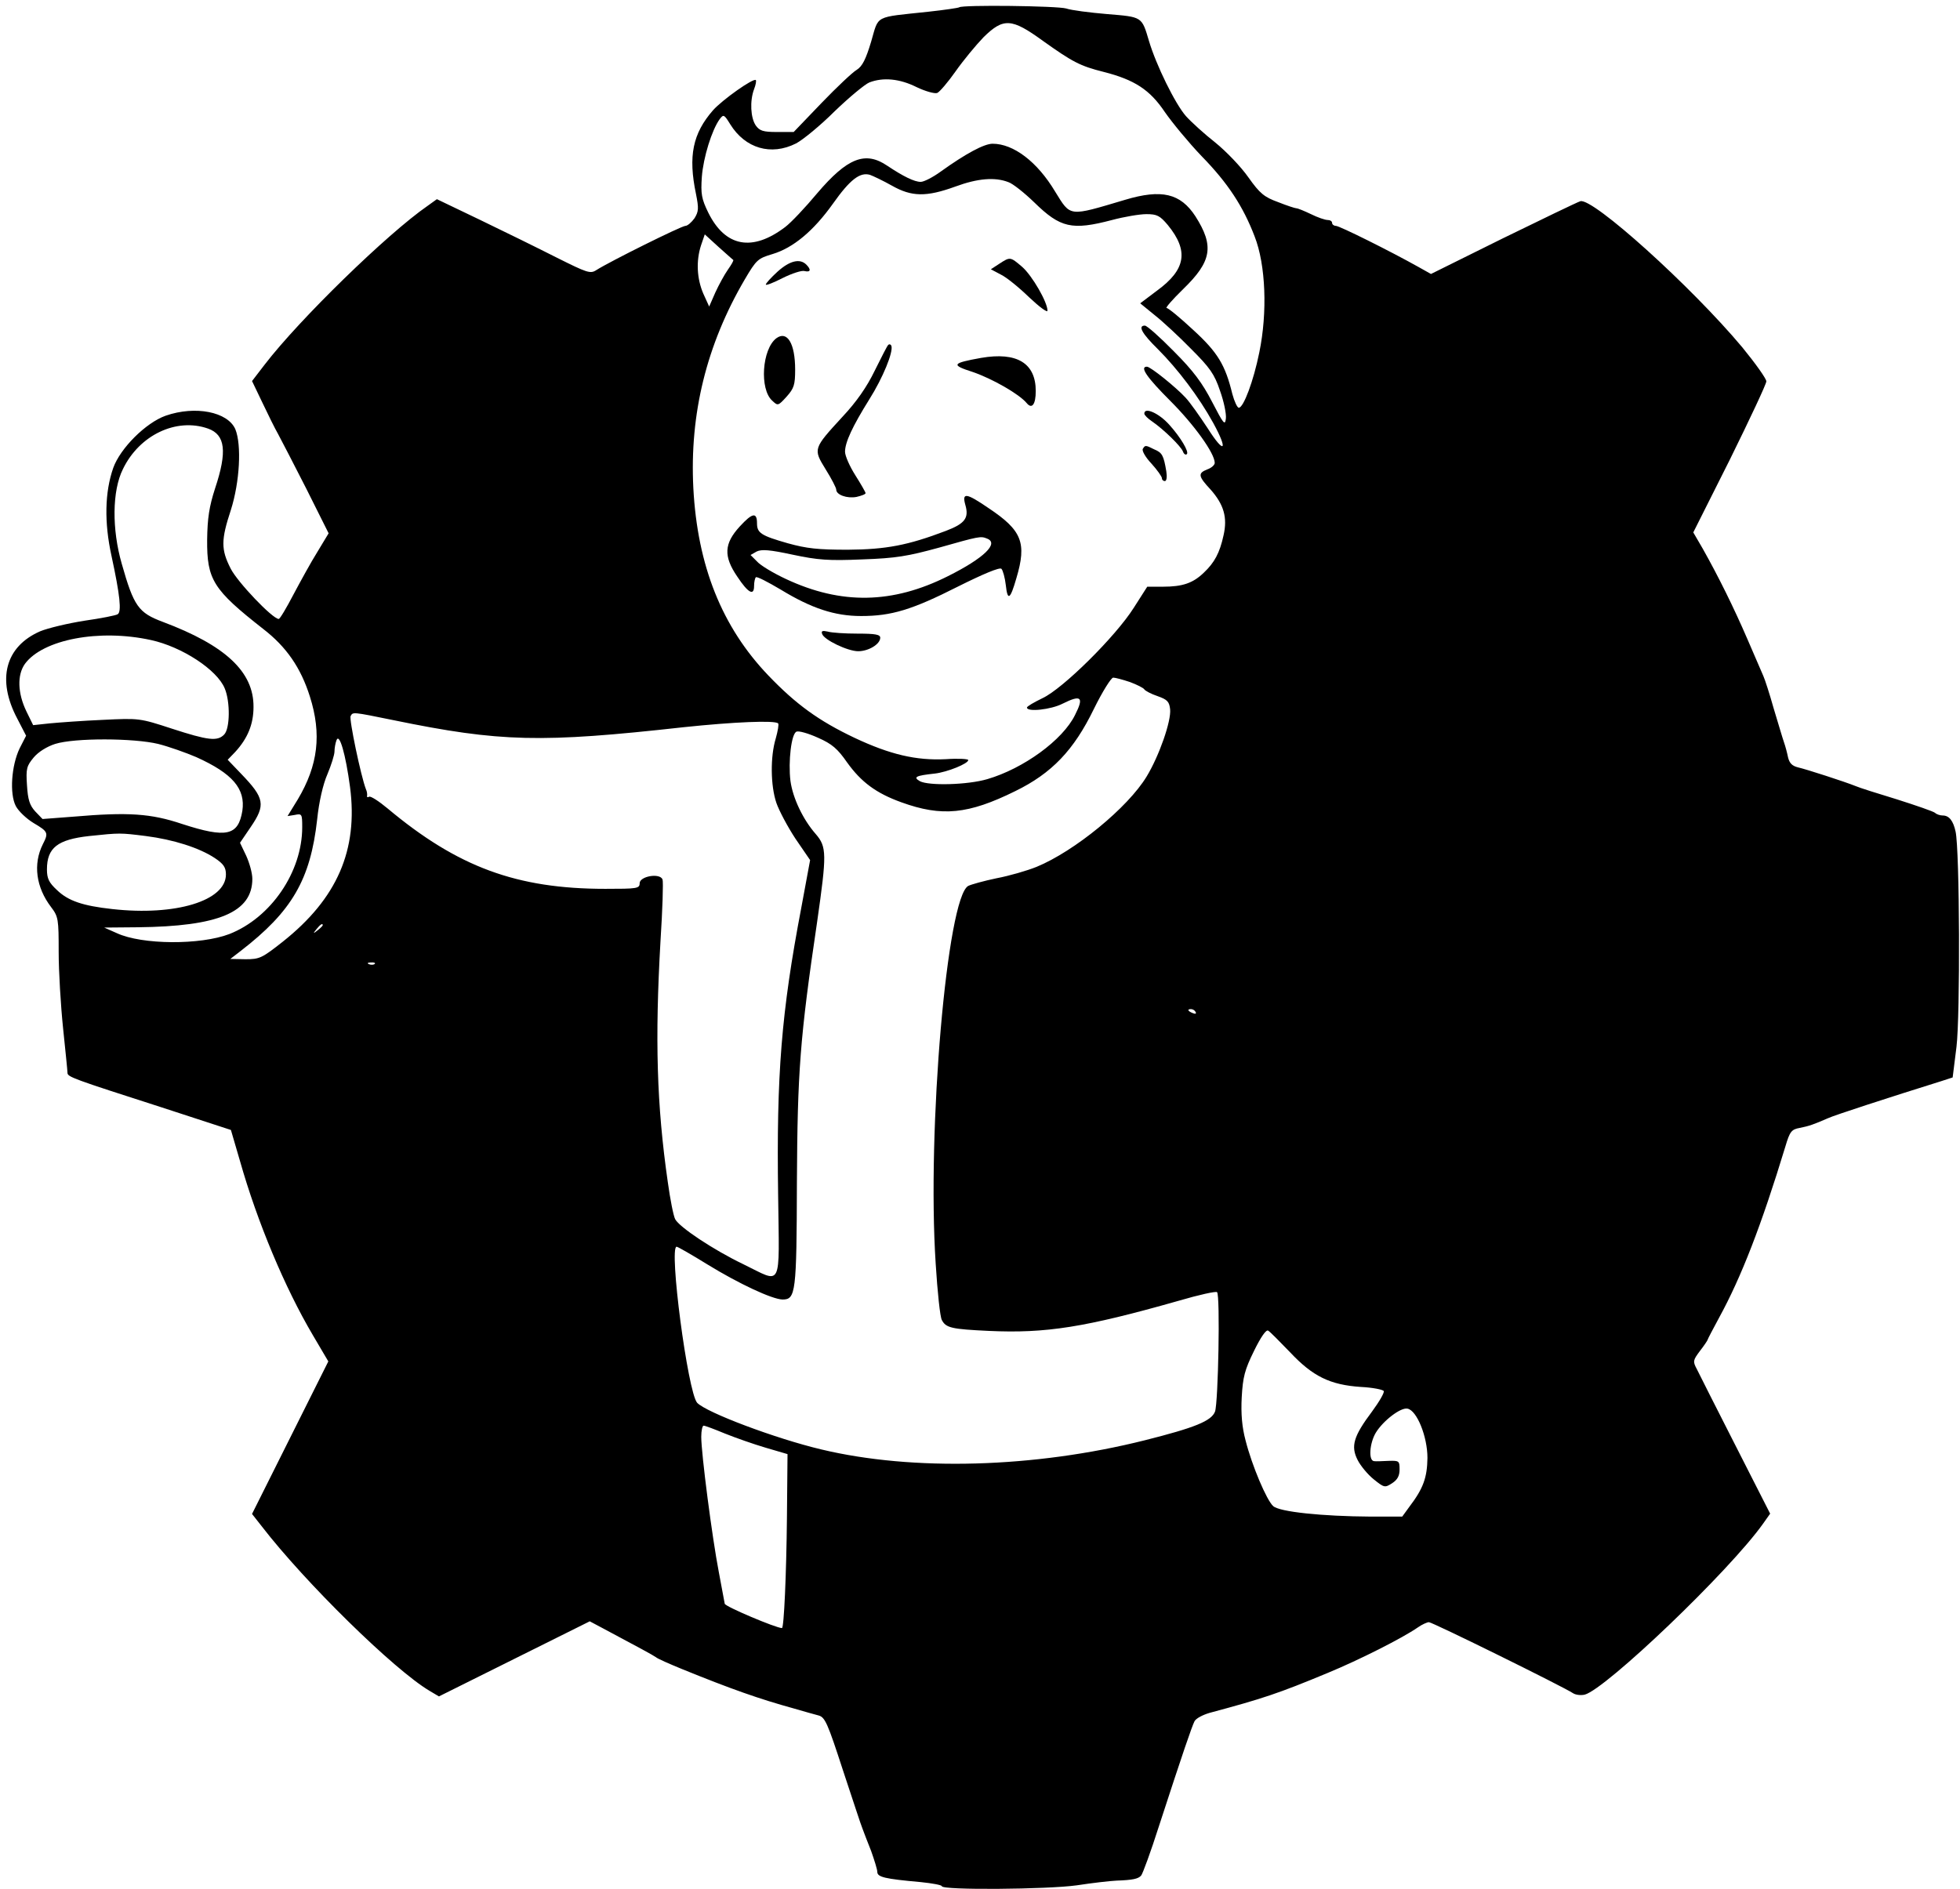 <?xml version="1.0" standalone="no"?>
<!DOCTYPE svg PUBLIC "-//W3C//DTD SVG 20010904//EN"
 "http://www.w3.org/TR/2001/REC-SVG-20010904/DTD/svg10.dtd">
<svg version="1.0" xmlns="http://www.w3.org/2000/svg"
 width="668pt" height="644pt" viewBox="0 0 668 644"
 preserveAspectRatio="xMidYMid meet">

<g transform="translate(0,644) scale(0.1,-0.1)"
fill="#000000" stroke="none">
<path d="M3269 6415 c-3 -2 -50 -9 -105 -15 -187 -20 -168 -10 -195 -102 -18
-60 -30 -84 -49 -96 -14 -8 -68 -59 -120 -113 l-95 -99 -57 0 c-47 0 -59 4
-72 22 -18 26 -21 84 -6 124 6 15 8 29 6 31 -8 8 -114 -67 -146 -103 -69 -79
-85 -156 -58 -285 10 -50 9 -60 -5 -83 -10 -14 -24 -26 -31 -26 -13 0 -255
-120 -304 -151 -20 -13 -31 -9 -135 43 -61 31 -179 89 -260 128 l-148 71 -32
-23 c-136 -94 -436 -386 -555 -541 l-43 -56 35 -73 c19 -40 43 -89 54 -108 10
-19 54 -103 96 -186 l76 -152 -38 -63 c-22 -35 -58 -101 -82 -146 -24 -46 -46
-83 -50 -83 -21 0 -141 126 -164 172 -33 65 -33 97 1 200 30 95 37 221 15 275
-26 59 -136 81 -237 46 -68 -24 -155 -111 -179 -178 -29 -83 -31 -186 -6 -300
29 -134 35 -191 21 -199 -6 -4 -57 -14 -113 -22 -57 -9 -124 -25 -151 -36
-119 -52 -149 -164 -78 -298 l30 -58 -22 -43 c-28 -58 -35 -155 -13 -197 9
-17 36 -43 61 -58 49 -29 51 -33 31 -72 -34 -68 -23 -147 28 -214 25 -33 26
-41 26 -154 0 -65 7 -182 15 -259 8 -77 15 -145 15 -152 0 -14 16 -20 321
-118 l236 -77 31 -106 c59 -208 153 -432 248 -593 l53 -90 -130 -260 -130
-260 33 -42 c148 -192 452 -490 572 -561 l32 -19 257 128 257 128 47 -25 c122
-65 168 -90 178 -97 5 -5 46 -23 90 -41 167 -68 264 -102 380 -134 33 -10 71
-20 85 -24 22 -6 31 -27 83 -187 33 -99 62 -189 67 -200 4 -11 17 -45 29 -75
11 -31 21 -63 21 -71 0 -18 25 -24 148 -35 39 -4 72 -10 72 -14 0 -14 361 -11
460 3 52 8 113 15 135 16 56 2 74 6 84 17 5 5 33 81 61 169 82 252 112 339
121 357 5 10 28 22 52 29 179 48 234 66 402 136 109 45 255 119 307 155 14 10
32 18 38 18 12 0 460 -221 491 -242 9 -6 27 -8 40 -5 72 19 493 421 608 583
l24 34 -118 232 c-65 128 -125 246 -132 261 -14 26 -13 30 11 62 14 18 26 36
26 38 0 2 18 36 39 75 75 137 144 314 226 584 15 51 21 58 49 63 31 6 48 12
96 33 21 10 215 73 385 126 l40 13 13 104 c13 106 11 670 -3 734 -8 37 -22 55
-44 55 -9 0 -21 4 -26 9 -6 5 -64 25 -130 46 -66 20 -129 40 -140 45 -37 15
-170 58 -197 64 -20 5 -29 14 -34 34 -3 15 -9 38 -14 52 -5 14 -20 66 -35 115
-14 50 -30 99 -35 110 -5 11 -29 67 -54 125 -47 109 -100 216 -153 310 l-32
55 125 249 c68 138 124 257 124 266 0 9 -37 61 -82 116 -174 208 -510 511
-552 498 -12 -4 -130 -61 -265 -127 l-244 -121 -41 23 c-98 55 -271 141 -283
141 -7 0 -13 5 -13 10 0 6 -7 10 -15 10 -9 0 -35 9 -57 20 -23 11 -45 20 -50
20 -4 0 -32 9 -62 21 -47 17 -62 29 -101 84 -25 36 -76 89 -113 119 -37 29
-82 70 -100 90 -37 42 -102 175 -126 256 -25 84 -22 82 -143 92 -59 5 -122 13
-139 19 -30 9 -356 13 -365 4z m285 -114 c101 -72 127 -86 207 -106 106 -27
158 -61 209 -137 25 -36 81 -104 125 -150 90 -92 142 -172 181 -274 38 -97 44
-259 16 -395 -20 -99 -54 -189 -70 -189 -5 0 -15 21 -22 47 -24 99 -50 142
-133 218 -44 41 -85 75 -91 75 -5 0 20 29 56 64 98 95 107 147 42 249 -51 78
-115 93 -239 56 -195 -58 -185 -59 -239 28 -61 102 -142 163 -213 163 -29 0
-92 -34 -177 -95 -26 -19 -57 -35 -68 -35 -22 0 -60 19 -114 55 -75 51 -136
27 -239 -94 -40 -48 -89 -100 -109 -115 -112 -85 -204 -68 -262 49 -23 47 -26
64 -22 122 5 66 34 160 61 197 13 17 15 16 36 -18 51 -82 139 -108 224 -65 23
12 83 61 132 110 50 48 103 92 118 98 47 18 103 13 161 -16 29 -14 61 -23 70
-20 8 3 37 37 63 74 26 37 69 89 95 116 68 67 96 65 202 -12z m-514 -494 c67
-38 117 -39 216 -3 76 28 135 33 181 15 15 -5 55 -37 88 -69 89 -87 128 -96
265 -60 41 11 94 20 117 20 36 0 46 -5 73 -37 72 -88 62 -152 -37 -224 l-57
-43 49 -40 c28 -22 84 -74 125 -116 63 -63 79 -85 98 -142 13 -36 22 -79 20
-95 -3 -25 -8 -18 -47 57 -33 64 -64 106 -130 172 -48 49 -92 88 -99 88 -25 0
-10 -27 44 -80 68 -68 140 -163 189 -252 52 -95 38 -108 -19 -18 -27 41 -60
88 -75 104 -33 36 -120 106 -132 106 -26 0 0 -37 80 -117 80 -80 151 -178 151
-211 0 -7 -11 -17 -25 -22 -33 -13 -32 -23 11 -69 45 -51 58 -95 44 -156 -13
-60 -31 -93 -67 -127 -37 -36 -73 -48 -139 -48 l-54 0 -46 -72 c-62 -98 -242
-276 -311 -308 -29 -14 -53 -28 -53 -32 0 -16 82 -7 121 13 64 32 74 23 43
-38 -42 -86 -176 -183 -299 -219 -68 -20 -200 -23 -230 -7 -24 14 -14 19 51
26 43 5 114 34 114 46 0 4 -35 6 -77 3 -101 -5 -190 16 -311 73 -122 58 -199
114 -293 212 -159 166 -242 375 -256 639 -13 253 45 489 175 711 40 68 45 72
95 87 70 21 139 78 206 172 58 82 92 108 126 98 11 -4 45 -20 75 -37z m-541
-253 c2 -2 -6 -16 -18 -33 -12 -17 -31 -52 -43 -78 l-21 -48 -20 44 c-22 51
-25 111 -8 164 l13 38 46 -42 c26 -23 49 -44 51 -45z m-1790 -575 c59 -21 66
-78 24 -204 -20 -62 -26 -101 -27 -175 -1 -136 20 -170 191 -304 79 -61 128
-132 159 -230 41 -129 28 -235 -41 -351 l-35 -57 25 4 c24 5 25 3 25 -42 0
-152 -106 -308 -248 -364 -99 -38 -298 -37 -384 3 l-43 19 115 1 c275 3 390
51 390 165 0 20 -10 55 -21 79 l-21 44 36 53 c52 76 48 99 -32 182 l-46 48 26
27 c42 46 62 94 62 153 1 120 -96 210 -309 290 -83 31 -99 53 -140 198 -34
118 -33 249 4 323 56 116 182 176 290 138z m-194 -721 c105 -23 225 -101 251
-165 19 -45 18 -137 -2 -157 -23 -24 -55 -20 -178 20 -110 36 -112 36 -236 30
-69 -3 -150 -9 -181 -12 l-56 -6 -23 47 c-30 62 -32 124 -5 162 61 83 253 120
430 81z m3336 -143 c24 -9 46 -20 49 -25 3 -5 24 -16 45 -23 34 -12 40 -19 43
-45 4 -40 -37 -158 -80 -229 -64 -106 -246 -255 -375 -308 -32 -13 -94 -31
-137 -39 -43 -9 -86 -21 -96 -26 -72 -39 -141 -830 -111 -1288 6 -96 15 -182
21 -192 14 -27 34 -31 160 -37 195 -9 328 12 648 103 68 20 127 33 130 29 11
-11 4 -377 -7 -407 -12 -32 -69 -55 -240 -98 -375 -94 -789 -106 -1102 -31
-156 37 -392 126 -423 159 -32 36 -97 532 -70 532 4 0 51 -27 106 -61 106 -65
219 -118 255 -119 45 0 48 22 49 400 2 377 10 489 69 888 33 231 33 255 -5
299 -43 49 -78 122 -86 181 -8 66 3 162 21 168 8 3 40 -6 73 -21 48 -21 67
-38 99 -84 48 -67 99 -105 185 -136 138 -50 228 -41 388 38 125 61 200 140
268 280 29 59 59 107 66 107 7 0 33 -7 57 -15z m-2510 -130 c365 -75 503 -78
989 -24 171 18 311 24 322 13 3 -3 -1 -26 -8 -51 -19 -62 -18 -161 2 -220 9
-26 38 -81 65 -122 l50 -73 -30 -162 c-68 -357 -85 -568 -79 -981 4 -325 16
-300 -118 -235 -104 50 -219 127 -233 154 -6 12 -17 68 -25 126 -38 264 -44
487 -25 821 7 108 10 203 7 211 -9 23 -78 11 -78 -13 0 -18 -9 -19 -117 -19
-302 0 -503 74 -742 274 -30 25 -58 43 -63 40 -5 -3 -8 -2 -7 3 1 4 0 15 -4
23 -17 44 -58 240 -52 249 8 14 4 15 146 -14z m-148 -228 c28 -215 -44 -380
-229 -527 -71 -56 -79 -60 -127 -60 l-52 1 35 27 c175 135 238 243 261 449 6
59 20 120 35 154 13 31 24 66 24 77 0 11 3 29 7 39 10 25 31 -48 46 -160z
m-654 147 c36 -9 95 -30 130 -45 124 -56 168 -108 157 -183 -14 -85 -54 -94
-205 -45 -107 36 -184 41 -371 25 l-105 -8 -25 26 c-19 21 -25 40 -28 89 -4
57 -1 66 23 95 16 19 45 37 73 46 67 21 268 20 351 0z m-42 -314 c94 -12 182
-40 235 -75 30 -20 38 -32 38 -56 0 -90 -172 -142 -387 -118 -101 11 -151 28
-189 65 -27 25 -34 39 -34 70 0 74 36 102 144 114 105 11 105 11 193 0z m603
-304 c0 -2 -8 -10 -17 -17 -16 -13 -17 -12 -4 4 13 16 21 21 21 13z m177 -132
c-3 -3 -12 -4 -19 -1 -8 3 -5 6 6 6 11 1 17 -2 13 -5z m2798 -164 c3 -6 -1 -7
-9 -4 -18 7 -21 14 -7 14 6 0 13 -4 16 -10z m322 -1160 c77 -82 136 -111 241
-118 40 -2 75 -9 78 -14 3 -5 -15 -36 -40 -70 -63 -84 -73 -118 -49 -165 10
-20 35 -50 55 -66 36 -29 38 -29 63 -13 18 12 25 25 25 47 0 29 -2 30 -37 29
-21 -1 -44 -2 -50 -1 -20 2 -15 62 6 97 25 41 85 87 108 82 32 -6 68 -95 68
-168 -1 -67 -14 -104 -62 -167 l-24 -33 -107 0 c-165 1 -312 16 -333 36 -22
20 -72 137 -94 224 -12 45 -16 90 -13 147 4 69 10 93 42 158 23 47 41 73 48
69 7 -4 40 -38 75 -74z m-1926 -277 c35 -14 97 -36 138 -48 l75 -22 -2 -219
c-2 -191 -10 -374 -17 -374 -20 0 -195 74 -195 83 0 1 -9 49 -20 107 -23 119
-60 405 -60 462 0 21 4 38 8 38 5 0 37 -12 73 -27z"/>
<path d="M3406 5541 l-29 -19 34 -18 c19 -9 62 -44 96 -77 35 -33 63 -54 63
-46 0 29 -52 119 -86 149 -41 35 -41 35 -78 11z"/>
<path d="M2650 5514 c-22 -20 -40 -40 -40 -44 0 -4 26 6 57 22 32 16 66 27 75
24 21 -5 23 5 6 22 -22 22 -57 13 -98 -24z"/>
<path d="M2646 5287 c-49 -37 -58 -174 -14 -213 19 -18 20 -18 49 14 25 28 29
40 29 92 0 89 -27 134 -64 107z"/>
<path d="M3027 5264 c-4 -4 -24 -44 -46 -88 -26 -54 -62 -106 -109 -156 -101
-110 -101 -110 -58 -180 20 -32 36 -63 36 -69 0 -18 37 -31 69 -25 17 4 31 9
31 13 0 3 -16 31 -35 61 -19 30 -35 66 -35 80 0 32 25 86 83 179 46 73 82 161
75 182 -2 5 -7 7 -11 3z"/>
<path d="M3344 5220 c-100 -18 -104 -24 -29 -48 67 -23 158 -75 184 -106 18
-22 31 -5 31 41 0 95 -64 134 -186 113z"/>
<path d="M3900 5030 c0 -5 12 -17 27 -27 38 -26 99 -85 105 -103 3 -8 9 -12
13 -8 8 8 -22 58 -59 99 -35 40 -86 63 -86 39z"/>
<path d="M3895 4910 c-4 -6 9 -29 29 -50 20 -22 36 -45 36 -50 0 -6 5 -10 10
-10 6 0 8 14 5 33 -9 54 -14 64 -41 75 -30 15 -31 15 -39 2z"/>
<path d="M3290 4719 c13 -45 -1 -64 -67 -89 -129 -49 -203 -63 -333 -64 -102
0 -140 4 -205 22 -91 26 -105 35 -105 68 0 39 -16 36 -59 -11 -53 -58 -56
-101 -8 -171 37 -56 57 -66 57 -32 0 14 3 27 6 30 3 4 41 -16 85 -42 105 -64
184 -90 274 -90 103 0 173 21 329 100 86 43 143 67 149 61 5 -5 12 -30 15 -56
6 -55 15 -49 36 24 36 121 19 163 -95 239 -76 52 -91 54 -79 11z m74 -115 c42
-16 -11 -67 -133 -128 -189 -95 -364 -98 -552 -10 -43 20 -88 47 -99 60 l-22
22 21 12 c17 8 44 6 123 -11 85 -18 121 -21 237 -16 115 4 155 11 261 40 138
39 142 40 164 31z"/>
<path d="M2802 4279 c6 -20 87 -59 123 -59 35 0 75 24 75 46 0 11 -17 14 -77
14 -43 0 -89 3 -102 7 -18 4 -23 2 -19 -8z"/>
</g>
</svg>
